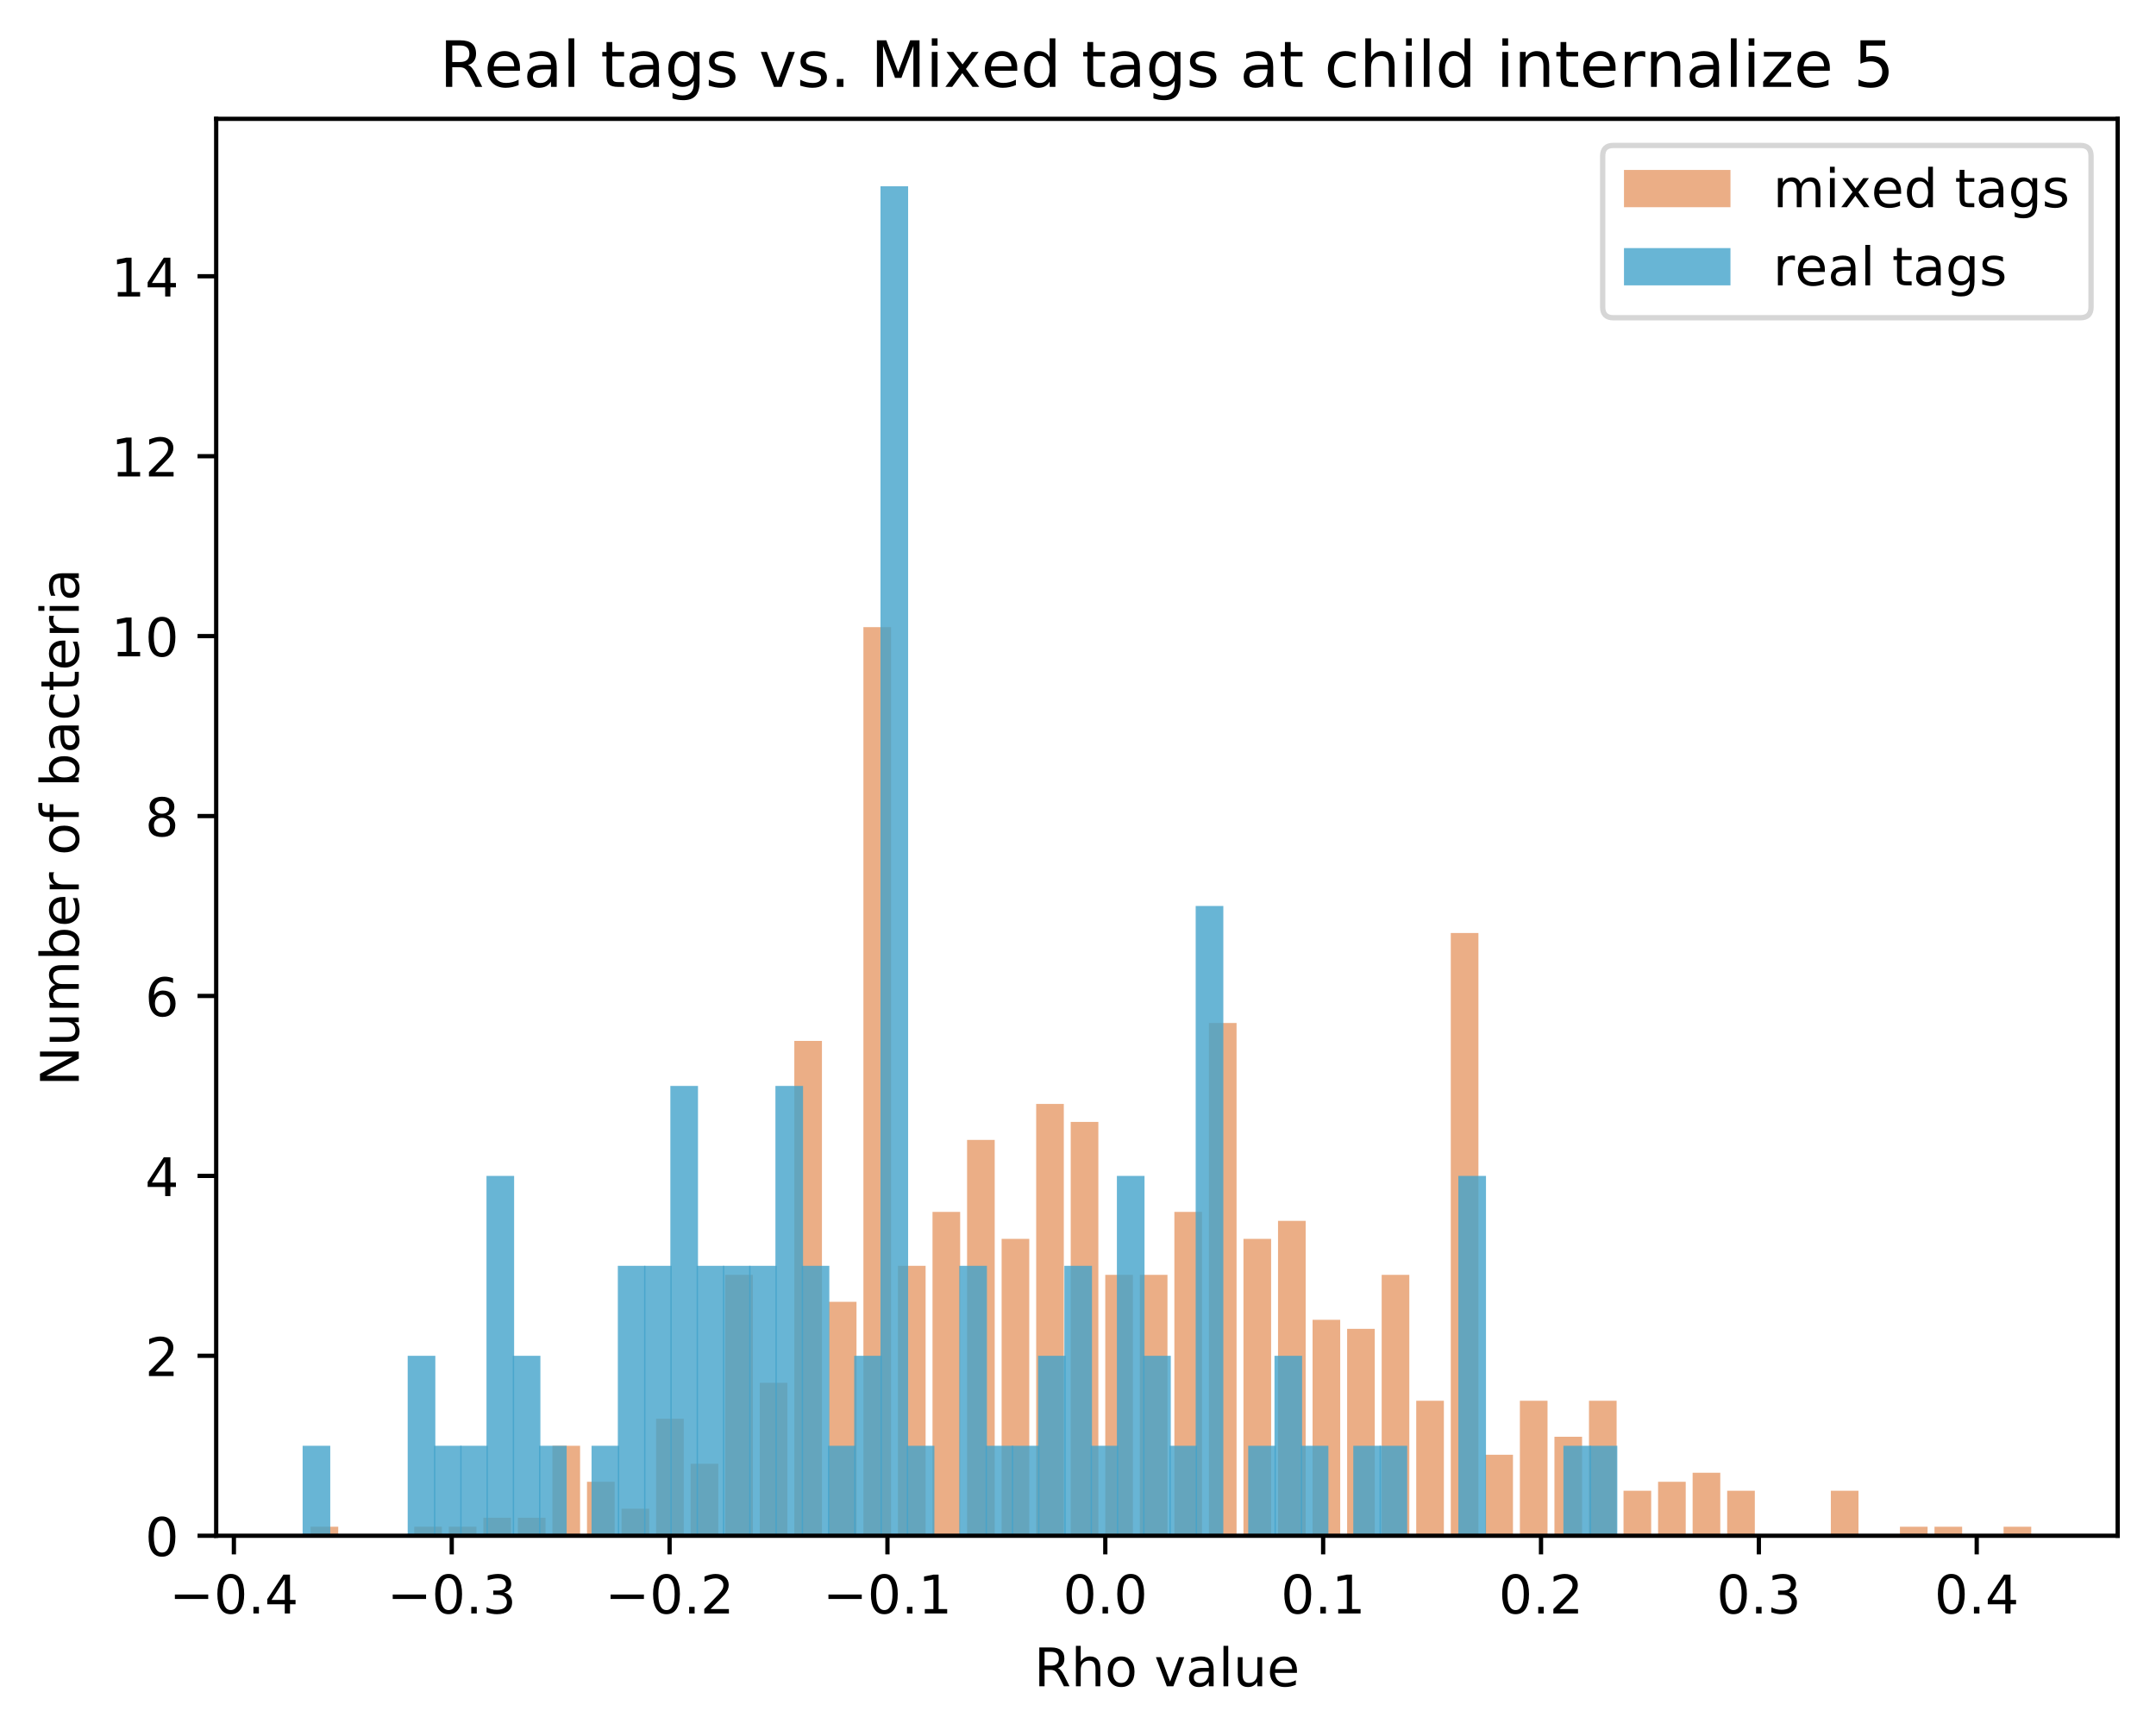 <?xml version="1.0" encoding="utf-8" standalone="no"?>
<!DOCTYPE svg PUBLIC "-//W3C//DTD SVG 1.1//EN"
  "http://www.w3.org/Graphics/SVG/1.1/DTD/svg11.dtd">
<!-- Created with matplotlib (https://matplotlib.org/) -->
<svg height="325.986pt" version="1.1" viewBox="0 0 404.923 325.986" width="404.923pt" xmlns="http://www.w3.org/2000/svg" xmlns:xlink="http://www.w3.org/1999/xlink">
 <defs>
  <style type="text/css">
*{stroke-linecap:butt;stroke-linejoin:round;}
  </style>
 </defs>
 <g id="figure_1">
  <g id="patch_1">
   <path d="M 0 325.986 
L 404.923 325.986 
L 404.923 0 
L 0 0 
z
" style="fill:#ffffff;"/>
  </g>
  <g id="axes_1">
   <g id="patch_2">
    <path d="M 40.603 288.43 
L 397.723 288.43 
L 397.723 22.318 
L 40.603 22.318 
z
" style="fill:#ffffff;"/>
   </g>
   <g id="patch_3">
    <path clip-path="url(#pa849eefb05)" d="M 58.333 288.43 
L 63.525 288.43 
L 63.525 286.741 
L 58.333 286.741 
z
" style="fill:#d95f0e;opacity:0.5;"/>
   </g>
   <g id="patch_4">
    <path clip-path="url(#pa849eefb05)" d="M 64.822 288.43 
L 70.014 288.43 
L 70.014 288.43 
L 64.822 288.43 
z
" style="fill:#d95f0e;opacity:0.5;"/>
   </g>
   <g id="patch_5">
    <path clip-path="url(#pa849eefb05)" d="M 71.312 288.43 
L 76.503 288.43 
L 76.503 288.43 
L 71.312 288.43 
z
" style="fill:#d95f0e;opacity:0.5;"/>
   </g>
   <g id="patch_6">
    <path clip-path="url(#pa849eefb05)" d="M 77.801 288.43 
L 82.992 288.43 
L 82.992 286.741 
L 77.801 286.741 
z
" style="fill:#d95f0e;opacity:0.5;"/>
   </g>
   <g id="patch_7">
    <path clip-path="url(#pa849eefb05)" d="M 84.29 288.43 
L 89.481 288.43 
L 89.481 286.741 
L 84.29 286.741 
z
" style="fill:#d95f0e;opacity:0.5;"/>
   </g>
   <g id="patch_8">
    <path clip-path="url(#pa849eefb05)" d="M 90.779 288.43 
L 95.97 288.43 
L 95.97 285.051 
L 90.779 285.051 
z
" style="fill:#d95f0e;opacity:0.5;"/>
   </g>
   <g id="patch_9">
    <path clip-path="url(#pa849eefb05)" d="M 97.268 288.43 
L 102.459 288.43 
L 102.459 285.051 
L 97.268 285.051 
z
" style="fill:#d95f0e;opacity:0.5;"/>
   </g>
   <g id="patch_10">
    <path clip-path="url(#pa849eefb05)" d="M 103.757 288.43 
L 108.948 288.43 
L 108.948 271.534 
L 103.757 271.534 
z
" style="fill:#d95f0e;opacity:0.5;"/>
   </g>
   <g id="patch_11">
    <path clip-path="url(#pa849eefb05)" d="M 110.246 288.43 
L 115.437 288.43 
L 115.437 278.293 
L 110.246 278.293 
z
" style="fill:#d95f0e;opacity:0.5;"/>
   </g>
   <g id="patch_12">
    <path clip-path="url(#pa849eefb05)" d="M 116.735 288.43 
L 121.926 288.43 
L 121.926 283.361 
L 116.735 283.361 
z
" style="fill:#d95f0e;opacity:0.5;"/>
   </g>
   <g id="patch_13">
    <path clip-path="url(#pa849eefb05)" d="M 123.224 288.43 
L 128.416 288.43 
L 128.416 266.465 
L 123.224 266.465 
z
" style="fill:#d95f0e;opacity:0.5;"/>
   </g>
   <g id="patch_14">
    <path clip-path="url(#pa849eefb05)" d="M 129.713 288.43 
L 134.905 288.43 
L 134.905 274.913 
L 129.713 274.913 
z
" style="fill:#d95f0e;opacity:0.5;"/>
   </g>
   <g id="patch_15">
    <path clip-path="url(#pa849eefb05)" d="M 136.203 288.43 
L 141.394 288.43 
L 141.394 239.432 
L 136.203 239.432 
z
" style="fill:#d95f0e;opacity:0.5;"/>
   </g>
   <g id="patch_16">
    <path clip-path="url(#pa849eefb05)" d="M 142.692 288.43 
L 147.883 288.43 
L 147.883 259.707 
L 142.692 259.707 
z
" style="fill:#d95f0e;opacity:0.5;"/>
   </g>
   <g id="patch_17">
    <path clip-path="url(#pa849eefb05)" d="M 149.181 288.43 
L 154.372 288.43 
L 154.372 195.502 
L 149.181 195.502 
z
" style="fill:#d95f0e;opacity:0.5;"/>
   </g>
   <g id="patch_18">
    <path clip-path="url(#pa849eefb05)" d="M 155.67 288.43 
L 160.861 288.43 
L 160.861 244.501 
L 155.67 244.501 
z
" style="fill:#d95f0e;opacity:0.5;"/>
   </g>
   <g id="patch_19">
    <path clip-path="url(#pa849eefb05)" d="M 162.159 288.43 
L 167.35 288.43 
L 167.35 117.781 
L 162.159 117.781 
z
" style="fill:#d95f0e;opacity:0.5;"/>
   </g>
   <g id="patch_20">
    <path clip-path="url(#pa849eefb05)" d="M 168.648 288.43 
L 173.839 288.43 
L 173.839 237.742 
L 168.648 237.742 
z
" style="fill:#d95f0e;opacity:0.5;"/>
   </g>
   <g id="patch_21">
    <path clip-path="url(#pa849eefb05)" d="M 175.137 288.43 
L 180.328 288.43 
L 180.328 227.605 
L 175.137 227.605 
z
" style="fill:#d95f0e;opacity:0.5;"/>
   </g>
   <g id="patch_22">
    <path clip-path="url(#pa849eefb05)" d="M 181.626 288.43 
L 186.817 288.43 
L 186.817 214.088 
L 181.626 214.088 
z
" style="fill:#d95f0e;opacity:0.5;"/>
   </g>
   <g id="patch_23">
    <path clip-path="url(#pa849eefb05)" d="M 188.115 288.43 
L 193.307 288.43 
L 193.307 232.673 
L 188.115 232.673 
z
" style="fill:#d95f0e;opacity:0.5;"/>
   </g>
   <g id="patch_24">
    <path clip-path="url(#pa849eefb05)" d="M 194.604 288.43 
L 199.796 288.43 
L 199.796 207.329 
L 194.604 207.329 
z
" style="fill:#d95f0e;opacity:0.5;"/>
   </g>
   <g id="patch_25">
    <path clip-path="url(#pa849eefb05)" d="M 201.093 288.43 
L 206.285 288.43 
L 206.285 210.709 
L 201.093 210.709 
z
" style="fill:#d95f0e;opacity:0.5;"/>
   </g>
   <g id="patch_26">
    <path clip-path="url(#pa849eefb05)" d="M 207.583 288.43 
L 212.774 288.43 
L 212.774 239.432 
L 207.583 239.432 
z
" style="fill:#d95f0e;opacity:0.5;"/>
   </g>
   <g id="patch_27">
    <path clip-path="url(#pa849eefb05)" d="M 214.072 288.43 
L 219.263 288.43 
L 219.263 239.432 
L 214.072 239.432 
z
" style="fill:#d95f0e;opacity:0.5;"/>
   </g>
   <g id="patch_28">
    <path clip-path="url(#pa849eefb05)" d="M 220.561 288.43 
L 225.752 288.43 
L 225.752 227.605 
L 220.561 227.605 
z
" style="fill:#d95f0e;opacity:0.5;"/>
   </g>
   <g id="patch_29">
    <path clip-path="url(#pa849eefb05)" d="M 227.05 288.43 
L 232.241 288.43 
L 232.241 192.123 
L 227.05 192.123 
z
" style="fill:#d95f0e;opacity:0.5;"/>
   </g>
   <g id="patch_30">
    <path clip-path="url(#pa849eefb05)" d="M 233.539 288.43 
L 238.73 288.43 
L 238.73 232.673 
L 233.539 232.673 
z
" style="fill:#d95f0e;opacity:0.5;"/>
   </g>
   <g id="patch_31">
    <path clip-path="url(#pa849eefb05)" d="M 240.028 288.43 
L 245.219 288.43 
L 245.219 229.294 
L 240.028 229.294 
z
" style="fill:#d95f0e;opacity:0.5;"/>
   </g>
   <g id="patch_32">
    <path clip-path="url(#pa849eefb05)" d="M 246.517 288.43 
L 251.708 288.43 
L 251.708 247.88 
L 246.517 247.88 
z
" style="fill:#d95f0e;opacity:0.5;"/>
   </g>
   <g id="patch_33">
    <path clip-path="url(#pa849eefb05)" d="M 253.006 288.43 
L 258.198 288.43 
L 258.198 249.569 
L 253.006 249.569 
z
" style="fill:#d95f0e;opacity:0.5;"/>
   </g>
   <g id="patch_34">
    <path clip-path="url(#pa849eefb05)" d="M 259.495 288.43 
L 264.687 288.43 
L 264.687 239.432 
L 259.495 239.432 
z
" style="fill:#d95f0e;opacity:0.5;"/>
   </g>
   <g id="patch_35">
    <path clip-path="url(#pa849eefb05)" d="M 265.984 288.43 
L 271.176 288.43 
L 271.176 263.086 
L 265.984 263.086 
z
" style="fill:#d95f0e;opacity:0.5;"/>
   </g>
   <g id="patch_36">
    <path clip-path="url(#pa849eefb05)" d="M 272.474 288.43 
L 277.665 288.43 
L 277.665 175.227 
L 272.474 175.227 
z
" style="fill:#d95f0e;opacity:0.5;"/>
   </g>
   <g id="patch_37">
    <path clip-path="url(#pa849eefb05)" d="M 278.963 288.43 
L 284.154 288.43 
L 284.154 273.224 
L 278.963 273.224 
z
" style="fill:#d95f0e;opacity:0.5;"/>
   </g>
   <g id="patch_38">
    <path clip-path="url(#pa849eefb05)" d="M 285.452 288.43 
L 290.643 288.43 
L 290.643 263.086 
L 285.452 263.086 
z
" style="fill:#d95f0e;opacity:0.5;"/>
   </g>
   <g id="patch_39">
    <path clip-path="url(#pa849eefb05)" d="M 291.941 288.43 
L 297.132 288.43 
L 297.132 269.845 
L 291.941 269.845 
z
" style="fill:#d95f0e;opacity:0.5;"/>
   </g>
   <g id="patch_40">
    <path clip-path="url(#pa849eefb05)" d="M 298.43 288.43 
L 303.621 288.43 
L 303.621 263.086 
L 298.43 263.086 
z
" style="fill:#d95f0e;opacity:0.5;"/>
   </g>
   <g id="patch_41">
    <path clip-path="url(#pa849eefb05)" d="M 304.919 288.43 
L 310.11 288.43 
L 310.11 279.982 
L 304.919 279.982 
z
" style="fill:#d95f0e;opacity:0.5;"/>
   </g>
   <g id="patch_42">
    <path clip-path="url(#pa849eefb05)" d="M 311.408 288.43 
L 316.599 288.43 
L 316.599 278.293 
L 311.408 278.293 
z
" style="fill:#d95f0e;opacity:0.5;"/>
   </g>
   <g id="patch_43">
    <path clip-path="url(#pa849eefb05)" d="M 317.897 288.43 
L 323.089 288.43 
L 323.089 276.603 
L 317.897 276.603 
z
" style="fill:#d95f0e;opacity:0.5;"/>
   </g>
   <g id="patch_44">
    <path clip-path="url(#pa849eefb05)" d="M 324.386 288.43 
L 329.578 288.43 
L 329.578 279.982 
L 324.386 279.982 
z
" style="fill:#d95f0e;opacity:0.5;"/>
   </g>
   <g id="patch_45">
    <path clip-path="url(#pa849eefb05)" d="M 330.875 288.43 
L 336.067 288.43 
L 336.067 288.43 
L 330.875 288.43 
z
" style="fill:#d95f0e;opacity:0.5;"/>
   </g>
   <g id="patch_46">
    <path clip-path="url(#pa849eefb05)" d="M 337.365 288.43 
L 342.556 288.43 
L 342.556 288.43 
L 337.365 288.43 
z
" style="fill:#d95f0e;opacity:0.5;"/>
   </g>
   <g id="patch_47">
    <path clip-path="url(#pa849eefb05)" d="M 343.854 288.43 
L 349.045 288.43 
L 349.045 279.982 
L 343.854 279.982 
z
" style="fill:#d95f0e;opacity:0.5;"/>
   </g>
   <g id="patch_48">
    <path clip-path="url(#pa849eefb05)" d="M 350.343 288.43 
L 355.534 288.43 
L 355.534 288.43 
L 350.343 288.43 
z
" style="fill:#d95f0e;opacity:0.5;"/>
   </g>
   <g id="patch_49">
    <path clip-path="url(#pa849eefb05)" d="M 356.832 288.43 
L 362.023 288.43 
L 362.023 286.741 
L 356.832 286.741 
z
" style="fill:#d95f0e;opacity:0.5;"/>
   </g>
   <g id="patch_50">
    <path clip-path="url(#pa849eefb05)" d="M 363.321 288.43 
L 368.512 288.43 
L 368.512 286.741 
L 363.321 286.741 
z
" style="fill:#d95f0e;opacity:0.5;"/>
   </g>
   <g id="patch_51">
    <path clip-path="url(#pa849eefb05)" d="M 369.81 288.43 
L 375.001 288.43 
L 375.001 288.43 
L 369.81 288.43 
z
" style="fill:#d95f0e;opacity:0.5;"/>
   </g>
   <g id="patch_52">
    <path clip-path="url(#pa849eefb05)" d="M 376.299 288.43 
L 381.49 288.43 
L 381.49 286.741 
L 376.299 286.741 
z
" style="fill:#d95f0e;opacity:0.5;"/>
   </g>
   <g id="patch_53">
    <path clip-path="url(#pa849eefb05)" d="M 56.836 288.43 
L 62.027 288.43 
L 62.027 271.534 
L 56.836 271.534 
z
" style="fill:#43a2ca;opacity:0.8;"/>
   </g>
   <g id="patch_54">
    <path clip-path="url(#pa849eefb05)" d="M 61.769 288.43 
L 66.96 288.43 
L 66.96 288.43 
L 61.769 288.43 
z
" style="fill:#43a2ca;opacity:0.8;"/>
   </g>
   <g id="patch_55">
    <path clip-path="url(#pa849eefb05)" d="M 66.702 288.43 
L 71.893 288.43 
L 71.893 288.43 
L 66.702 288.43 
z
" style="fill:#43a2ca;opacity:0.8;"/>
   </g>
   <g id="patch_56">
    <path clip-path="url(#pa849eefb05)" d="M 71.635 288.43 
L 76.827 288.43 
L 76.827 288.43 
L 71.635 288.43 
z
" style="fill:#43a2ca;opacity:0.8;"/>
   </g>
   <g id="patch_57">
    <path clip-path="url(#pa849eefb05)" d="M 76.569 288.43 
L 81.76 288.43 
L 81.76 254.638 
L 76.569 254.638 
z
" style="fill:#43a2ca;opacity:0.8;"/>
   </g>
   <g id="patch_58">
    <path clip-path="url(#pa849eefb05)" d="M 81.502 288.43 
L 86.693 288.43 
L 86.693 271.534 
L 81.502 271.534 
z
" style="fill:#43a2ca;opacity:0.8;"/>
   </g>
   <g id="patch_59">
    <path clip-path="url(#pa849eefb05)" d="M 86.435 288.43 
L 91.626 288.43 
L 91.626 271.534 
L 86.435 271.534 
z
" style="fill:#43a2ca;opacity:0.8;"/>
   </g>
   <g id="patch_60">
    <path clip-path="url(#pa849eefb05)" d="M 91.368 288.43 
L 96.559 288.43 
L 96.559 220.846 
L 91.368 220.846 
z
" style="fill:#43a2ca;opacity:0.8;"/>
   </g>
   <g id="patch_61">
    <path clip-path="url(#pa849eefb05)" d="M 96.301 288.43 
L 101.492 288.43 
L 101.492 254.638 
L 96.301 254.638 
z
" style="fill:#43a2ca;opacity:0.8;"/>
   </g>
   <g id="patch_62">
    <path clip-path="url(#pa849eefb05)" d="M 101.234 288.43 
L 106.426 288.43 
L 106.426 271.534 
L 101.234 271.534 
z
" style="fill:#43a2ca;opacity:0.8;"/>
   </g>
   <g id="patch_63">
    <path clip-path="url(#pa849eefb05)" d="M 106.167 288.43 
L 111.359 288.43 
L 111.359 288.43 
L 106.167 288.43 
z
" style="fill:#43a2ca;opacity:0.8;"/>
   </g>
   <g id="patch_64">
    <path clip-path="url(#pa849eefb05)" d="M 111.101 288.43 
L 116.292 288.43 
L 116.292 271.534 
L 111.101 271.534 
z
" style="fill:#43a2ca;opacity:0.8;"/>
   </g>
   <g id="patch_65">
    <path clip-path="url(#pa849eefb05)" d="M 116.034 288.43 
L 121.225 288.43 
L 121.225 237.742 
L 116.034 237.742 
z
" style="fill:#43a2ca;opacity:0.8;"/>
   </g>
   <g id="patch_66">
    <path clip-path="url(#pa849eefb05)" d="M 120.967 288.43 
L 126.158 288.43 
L 126.158 237.742 
L 120.967 237.742 
z
" style="fill:#43a2ca;opacity:0.8;"/>
   </g>
   <g id="patch_67">
    <path clip-path="url(#pa849eefb05)" d="M 125.9 288.43 
L 131.091 288.43 
L 131.091 203.95 
L 125.9 203.95 
z
" style="fill:#43a2ca;opacity:0.8;"/>
   </g>
   <g id="patch_68">
    <path clip-path="url(#pa849eefb05)" d="M 130.833 288.43 
L 136.025 288.43 
L 136.025 237.742 
L 130.833 237.742 
z
" style="fill:#43a2ca;opacity:0.8;"/>
   </g>
   <g id="patch_69">
    <path clip-path="url(#pa849eefb05)" d="M 135.766 288.43 
L 140.958 288.43 
L 140.958 237.742 
L 135.766 237.742 
z
" style="fill:#43a2ca;opacity:0.8;"/>
   </g>
   <g id="patch_70">
    <path clip-path="url(#pa849eefb05)" d="M 140.7 288.43 
L 145.891 288.43 
L 145.891 237.742 
L 140.7 237.742 
z
" style="fill:#43a2ca;opacity:0.8;"/>
   </g>
   <g id="patch_71">
    <path clip-path="url(#pa849eefb05)" d="M 145.633 288.43 
L 150.824 288.43 
L 150.824 203.95 
L 145.633 203.95 
z
" style="fill:#43a2ca;opacity:0.8;"/>
   </g>
   <g id="patch_72">
    <path clip-path="url(#pa849eefb05)" d="M 150.566 288.43 
L 155.757 288.43 
L 155.757 237.742 
L 150.566 237.742 
z
" style="fill:#43a2ca;opacity:0.8;"/>
   </g>
   <g id="patch_73">
    <path clip-path="url(#pa849eefb05)" d="M 155.499 288.43 
L 160.69 288.43 
L 160.69 271.534 
L 155.499 271.534 
z
" style="fill:#43a2ca;opacity:0.8;"/>
   </g>
   <g id="patch_74">
    <path clip-path="url(#pa849eefb05)" d="M 160.432 288.43 
L 165.624 288.43 
L 165.624 254.638 
L 160.432 254.638 
z
" style="fill:#43a2ca;opacity:0.8;"/>
   </g>
   <g id="patch_75">
    <path clip-path="url(#pa849eefb05)" d="M 165.365 288.43 
L 170.557 288.43 
L 170.557 34.99 
L 165.365 34.99 
z
" style="fill:#43a2ca;opacity:0.8;"/>
   </g>
   <g id="patch_76">
    <path clip-path="url(#pa849eefb05)" d="M 170.299 288.43 
L 175.49 288.43 
L 175.49 271.534 
L 170.299 271.534 
z
" style="fill:#43a2ca;opacity:0.8;"/>
   </g>
   <g id="patch_77">
    <path clip-path="url(#pa849eefb05)" d="M 175.232 288.43 
L 180.423 288.43 
L 180.423 288.43 
L 175.232 288.43 
z
" style="fill:#43a2ca;opacity:0.8;"/>
   </g>
   <g id="patch_78">
    <path clip-path="url(#pa849eefb05)" d="M 180.165 288.43 
L 185.356 288.43 
L 185.356 237.742 
L 180.165 237.742 
z
" style="fill:#43a2ca;opacity:0.8;"/>
   </g>
   <g id="patch_79">
    <path clip-path="url(#pa849eefb05)" d="M 185.098 288.43 
L 190.289 288.43 
L 190.289 271.534 
L 185.098 271.534 
z
" style="fill:#43a2ca;opacity:0.8;"/>
   </g>
   <g id="patch_80">
    <path clip-path="url(#pa849eefb05)" d="M 190.031 288.43 
L 195.223 288.43 
L 195.223 271.534 
L 190.031 271.534 
z
" style="fill:#43a2ca;opacity:0.8;"/>
   </g>
   <g id="patch_81">
    <path clip-path="url(#pa849eefb05)" d="M 194.964 288.43 
L 200.156 288.43 
L 200.156 254.638 
L 194.964 254.638 
z
" style="fill:#43a2ca;opacity:0.8;"/>
   </g>
   <g id="patch_82">
    <path clip-path="url(#pa849eefb05)" d="M 199.898 288.43 
L 205.089 288.43 
L 205.089 237.742 
L 199.898 237.742 
z
" style="fill:#43a2ca;opacity:0.8;"/>
   </g>
   <g id="patch_83">
    <path clip-path="url(#pa849eefb05)" d="M 204.831 288.43 
L 210.022 288.43 
L 210.022 271.534 
L 204.831 271.534 
z
" style="fill:#43a2ca;opacity:0.8;"/>
   </g>
   <g id="patch_84">
    <path clip-path="url(#pa849eefb05)" d="M 209.764 288.43 
L 214.955 288.43 
L 214.955 220.846 
L 209.764 220.846 
z
" style="fill:#43a2ca;opacity:0.8;"/>
   </g>
   <g id="patch_85">
    <path clip-path="url(#pa849eefb05)" d="M 214.697 288.43 
L 219.888 288.43 
L 219.888 254.638 
L 214.697 254.638 
z
" style="fill:#43a2ca;opacity:0.8;"/>
   </g>
   <g id="patch_86">
    <path clip-path="url(#pa849eefb05)" d="M 219.63 288.43 
L 224.822 288.43 
L 224.822 271.534 
L 219.63 271.534 
z
" style="fill:#43a2ca;opacity:0.8;"/>
   </g>
   <g id="patch_87">
    <path clip-path="url(#pa849eefb05)" d="M 224.563 288.43 
L 229.755 288.43 
L 229.755 170.158 
L 224.563 170.158 
z
" style="fill:#43a2ca;opacity:0.8;"/>
   </g>
   <g id="patch_88">
    <path clip-path="url(#pa849eefb05)" d="M 229.497 288.43 
L 234.688 288.43 
L 234.688 288.43 
L 229.497 288.43 
z
" style="fill:#43a2ca;opacity:0.8;"/>
   </g>
   <g id="patch_89">
    <path clip-path="url(#pa849eefb05)" d="M 234.43 288.43 
L 239.621 288.43 
L 239.621 271.534 
L 234.43 271.534 
z
" style="fill:#43a2ca;opacity:0.8;"/>
   </g>
   <g id="patch_90">
    <path clip-path="url(#pa849eefb05)" d="M 239.363 288.43 
L 244.554 288.43 
L 244.554 254.638 
L 239.363 254.638 
z
" style="fill:#43a2ca;opacity:0.8;"/>
   </g>
   <g id="patch_91">
    <path clip-path="url(#pa849eefb05)" d="M 244.296 288.43 
L 249.487 288.43 
L 249.487 271.534 
L 244.296 271.534 
z
" style="fill:#43a2ca;opacity:0.8;"/>
   </g>
   <g id="patch_92">
    <path clip-path="url(#pa849eefb05)" d="M 249.229 288.43 
L 254.42 288.43 
L 254.42 288.43 
L 249.229 288.43 
z
" style="fill:#43a2ca;opacity:0.8;"/>
   </g>
   <g id="patch_93">
    <path clip-path="url(#pa849eefb05)" d="M 254.162 288.43 
L 259.354 288.43 
L 259.354 271.534 
L 254.162 271.534 
z
" style="fill:#43a2ca;opacity:0.8;"/>
   </g>
   <g id="patch_94">
    <path clip-path="url(#pa849eefb05)" d="M 259.096 288.43 
L 264.287 288.43 
L 264.287 271.534 
L 259.096 271.534 
z
" style="fill:#43a2ca;opacity:0.8;"/>
   </g>
   <g id="patch_95">
    <path clip-path="url(#pa849eefb05)" d="M 264.029 288.43 
L 269.22 288.43 
L 269.22 288.43 
L 264.029 288.43 
z
" style="fill:#43a2ca;opacity:0.8;"/>
   </g>
   <g id="patch_96">
    <path clip-path="url(#pa849eefb05)" d="M 268.962 288.43 
L 274.153 288.43 
L 274.153 288.43 
L 268.962 288.43 
z
" style="fill:#43a2ca;opacity:0.8;"/>
   </g>
   <g id="patch_97">
    <path clip-path="url(#pa849eefb05)" d="M 273.895 288.43 
L 279.086 288.43 
L 279.086 220.846 
L 273.895 220.846 
z
" style="fill:#43a2ca;opacity:0.8;"/>
   </g>
   <g id="patch_98">
    <path clip-path="url(#pa849eefb05)" d="M 278.828 288.43 
L 284.019 288.43 
L 284.019 288.43 
L 278.828 288.43 
z
" style="fill:#43a2ca;opacity:0.8;"/>
   </g>
   <g id="patch_99">
    <path clip-path="url(#pa849eefb05)" d="M 283.761 288.43 
L 288.953 288.43 
L 288.953 288.43 
L 283.761 288.43 
z
" style="fill:#43a2ca;opacity:0.8;"/>
   </g>
   <g id="patch_100">
    <path clip-path="url(#pa849eefb05)" d="M 288.695 288.43 
L 293.886 288.43 
L 293.886 288.43 
L 288.695 288.43 
z
" style="fill:#43a2ca;opacity:0.8;"/>
   </g>
   <g id="patch_101">
    <path clip-path="url(#pa849eefb05)" d="M 293.628 288.43 
L 298.819 288.43 
L 298.819 271.534 
L 293.628 271.534 
z
" style="fill:#43a2ca;opacity:0.8;"/>
   </g>
   <g id="patch_102">
    <path clip-path="url(#pa849eefb05)" d="M 298.561 288.43 
L 303.752 288.43 
L 303.752 271.534 
L 298.561 271.534 
z
" style="fill:#43a2ca;opacity:0.8;"/>
   </g>
   <g id="matplotlib.axis_1">
    <g id="xtick_1">
     <g id="line2d_1">
      <defs>
       <path d="M 0 0 
L 0 3.5 
" id="m5a7bf1c8df" style="stroke:#000000;stroke-width:0.8;"/>
      </defs>
      <g>
       <use style="stroke:#000000;stroke-width:0.8;" x="43.926" xlink:href="#m5a7bf1c8df" y="288.43"/>
      </g>
     </g>
     <g id="text_1">
      <!-- −0.4 -->
      <defs>
       <path d="M 10.594 35.5 
L 73.188 35.5 
L 73.188 27.203 
L 10.594 27.203 
z
" id="DejaVuSans-8722"/>
       <path d="M 31.781 66.406 
Q 24.172 66.406 20.328 58.906 
Q 16.5 51.422 16.5 36.375 
Q 16.5 21.391 20.328 13.891 
Q 24.172 6.391 31.781 6.391 
Q 39.453 6.391 43.281 13.891 
Q 47.125 21.391 47.125 36.375 
Q 47.125 51.422 43.281 58.906 
Q 39.453 66.406 31.781 66.406 
z
M 31.781 74.219 
Q 44.047 74.219 50.516 64.516 
Q 56.984 54.828 56.984 36.375 
Q 56.984 17.969 50.516 8.266 
Q 44.047 -1.422 31.781 -1.422 
Q 19.531 -1.422 13.062 8.266 
Q 6.594 17.969 6.594 36.375 
Q 6.594 54.828 13.062 64.516 
Q 19.531 74.219 31.781 74.219 
z
" id="DejaVuSans-48"/>
       <path d="M 10.688 12.406 
L 21 12.406 
L 21 0 
L 10.688 0 
z
" id="DejaVuSans-46"/>
       <path d="M 37.797 64.312 
L 12.891 25.391 
L 37.797 25.391 
z
M 35.203 72.906 
L 47.609 72.906 
L 47.609 25.391 
L 58.016 25.391 
L 58.016 17.188 
L 47.609 17.188 
L 47.609 0 
L 37.797 0 
L 37.797 17.188 
L 4.891 17.188 
L 4.891 26.703 
z
" id="DejaVuSans-52"/>
      </defs>
      <g transform="translate(31.785 303.029)scale(0.1 -0.1)">
       <use xlink:href="#DejaVuSans-8722"/>
       <use x="83.789" xlink:href="#DejaVuSans-48"/>
       <use x="147.412" xlink:href="#DejaVuSans-46"/>
       <use x="179.199" xlink:href="#DejaVuSans-52"/>
      </g>
     </g>
    </g>
    <g id="xtick_2">
     <g id="line2d_2">
      <g>
       <use style="stroke:#000000;stroke-width:0.8;" x="84.842" xlink:href="#m5a7bf1c8df" y="288.43"/>
      </g>
     </g>
     <g id="text_2">
      <!-- −0.3 -->
      <defs>
       <path d="M 40.578 39.312 
Q 47.656 37.797 51.625 33 
Q 55.609 28.219 55.609 21.188 
Q 55.609 10.406 48.188 4.484 
Q 40.766 -1.422 27.094 -1.422 
Q 22.516 -1.422 17.656 -0.516 
Q 12.797 0.391 7.625 2.203 
L 7.625 11.719 
Q 11.719 9.328 16.594 8.109 
Q 21.484 6.891 26.812 6.891 
Q 36.078 6.891 40.938 10.547 
Q 45.797 14.203 45.797 21.188 
Q 45.797 27.641 41.281 31.266 
Q 36.766 34.906 28.719 34.906 
L 20.219 34.906 
L 20.219 43.016 
L 29.109 43.016 
Q 36.375 43.016 40.234 45.922 
Q 44.094 48.828 44.094 54.297 
Q 44.094 59.906 40.109 62.906 
Q 36.141 65.922 28.719 65.922 
Q 24.656 65.922 20.016 65.031 
Q 15.375 64.156 9.812 62.312 
L 9.812 71.094 
Q 15.438 72.656 20.344 73.438 
Q 25.25 74.219 29.594 74.219 
Q 40.828 74.219 47.359 69.109 
Q 53.906 64.016 53.906 55.328 
Q 53.906 49.266 50.438 45.094 
Q 46.969 40.922 40.578 39.312 
z
" id="DejaVuSans-51"/>
      </defs>
      <g transform="translate(72.7 303.029)scale(0.1 -0.1)">
       <use xlink:href="#DejaVuSans-8722"/>
       <use x="83.789" xlink:href="#DejaVuSans-48"/>
       <use x="147.412" xlink:href="#DejaVuSans-46"/>
       <use x="179.199" xlink:href="#DejaVuSans-51"/>
      </g>
     </g>
    </g>
    <g id="xtick_3">
     <g id="line2d_3">
      <g>
       <use style="stroke:#000000;stroke-width:0.8;" x="125.757" xlink:href="#m5a7bf1c8df" y="288.43"/>
      </g>
     </g>
     <g id="text_3">
      <!-- −0.2 -->
      <defs>
       <path d="M 19.188 8.297 
L 53.609 8.297 
L 53.609 0 
L 7.328 0 
L 7.328 8.297 
Q 12.938 14.109 22.625 23.891 
Q 32.328 33.688 34.812 36.531 
Q 39.547 41.844 41.422 45.531 
Q 43.312 49.219 43.312 52.781 
Q 43.312 58.594 39.234 62.25 
Q 35.156 65.922 28.609 65.922 
Q 23.969 65.922 18.812 64.312 
Q 13.672 62.703 7.812 59.422 
L 7.812 69.391 
Q 13.766 71.781 18.938 73 
Q 24.125 74.219 28.422 74.219 
Q 39.75 74.219 46.484 68.547 
Q 53.219 62.891 53.219 53.422 
Q 53.219 48.922 51.531 44.891 
Q 49.859 40.875 45.406 35.406 
Q 44.188 33.984 37.641 27.219 
Q 31.109 20.453 19.188 8.297 
z
" id="DejaVuSans-50"/>
      </defs>
      <g transform="translate(113.616 303.029)scale(0.1 -0.1)">
       <use xlink:href="#DejaVuSans-8722"/>
       <use x="83.789" xlink:href="#DejaVuSans-48"/>
       <use x="147.412" xlink:href="#DejaVuSans-46"/>
       <use x="179.199" xlink:href="#DejaVuSans-50"/>
      </g>
     </g>
    </g>
    <g id="xtick_4">
     <g id="line2d_4">
      <g>
       <use style="stroke:#000000;stroke-width:0.8;" x="166.673" xlink:href="#m5a7bf1c8df" y="288.43"/>
      </g>
     </g>
     <g id="text_4">
      <!-- −0.1 -->
      <defs>
       <path d="M 12.406 8.297 
L 28.516 8.297 
L 28.516 63.922 
L 10.984 60.406 
L 10.984 69.391 
L 28.422 72.906 
L 38.281 72.906 
L 38.281 8.297 
L 54.391 8.297 
L 54.391 0 
L 12.406 0 
z
" id="DejaVuSans-49"/>
      </defs>
      <g transform="translate(154.531 303.029)scale(0.1 -0.1)">
       <use xlink:href="#DejaVuSans-8722"/>
       <use x="83.789" xlink:href="#DejaVuSans-48"/>
       <use x="147.412" xlink:href="#DejaVuSans-46"/>
       <use x="179.199" xlink:href="#DejaVuSans-49"/>
      </g>
     </g>
    </g>
    <g id="xtick_5">
     <g id="line2d_5">
      <g>
       <use style="stroke:#000000;stroke-width:0.8;" x="207.588" xlink:href="#m5a7bf1c8df" y="288.43"/>
      </g>
     </g>
     <g id="text_5">
      <!-- 0.0 -->
      <g transform="translate(199.637 303.029)scale(0.1 -0.1)">
       <use xlink:href="#DejaVuSans-48"/>
       <use x="63.623" xlink:href="#DejaVuSans-46"/>
       <use x="95.41" xlink:href="#DejaVuSans-48"/>
      </g>
     </g>
    </g>
    <g id="xtick_6">
     <g id="line2d_6">
      <g>
       <use style="stroke:#000000;stroke-width:0.8;" x="248.504" xlink:href="#m5a7bf1c8df" y="288.43"/>
      </g>
     </g>
     <g id="text_6">
      <!-- 0.1 -->
      <g transform="translate(240.552 303.029)scale(0.1 -0.1)">
       <use xlink:href="#DejaVuSans-48"/>
       <use x="63.623" xlink:href="#DejaVuSans-46"/>
       <use x="95.41" xlink:href="#DejaVuSans-49"/>
      </g>
     </g>
    </g>
    <g id="xtick_7">
     <g id="line2d_7">
      <g>
       <use style="stroke:#000000;stroke-width:0.8;" x="289.42" xlink:href="#m5a7bf1c8df" y="288.43"/>
      </g>
     </g>
     <g id="text_7">
      <!-- 0.2 -->
      <g transform="translate(281.468 303.029)scale(0.1 -0.1)">
       <use xlink:href="#DejaVuSans-48"/>
       <use x="63.623" xlink:href="#DejaVuSans-46"/>
       <use x="95.41" xlink:href="#DejaVuSans-50"/>
      </g>
     </g>
    </g>
    <g id="xtick_8">
     <g id="line2d_8">
      <g>
       <use style="stroke:#000000;stroke-width:0.8;" x="330.335" xlink:href="#m5a7bf1c8df" y="288.43"/>
      </g>
     </g>
     <g id="text_8">
      <!-- 0.3 -->
      <g transform="translate(322.384 303.029)scale(0.1 -0.1)">
       <use xlink:href="#DejaVuSans-48"/>
       <use x="63.623" xlink:href="#DejaVuSans-46"/>
       <use x="95.41" xlink:href="#DejaVuSans-51"/>
      </g>
     </g>
    </g>
    <g id="xtick_9">
     <g id="line2d_9">
      <g>
       <use style="stroke:#000000;stroke-width:0.8;" x="371.251" xlink:href="#m5a7bf1c8df" y="288.43"/>
      </g>
     </g>
     <g id="text_9">
      <!-- 0.4 -->
      <g transform="translate(363.299 303.029)scale(0.1 -0.1)">
       <use xlink:href="#DejaVuSans-48"/>
       <use x="63.623" xlink:href="#DejaVuSans-46"/>
       <use x="95.41" xlink:href="#DejaVuSans-52"/>
      </g>
     </g>
    </g>
    <g id="text_10">
     <!-- Rho value -->
     <defs>
      <path d="M 44.391 34.188 
Q 47.562 33.109 50.562 29.594 
Q 53.562 26.078 56.594 19.922 
L 66.609 0 
L 56 0 
L 46.688 18.703 
Q 43.062 26.031 39.672 28.422 
Q 36.281 30.812 30.422 30.812 
L 19.672 30.812 
L 19.672 0 
L 9.812 0 
L 9.812 72.906 
L 32.078 72.906 
Q 44.578 72.906 50.734 67.672 
Q 56.891 62.453 56.891 51.906 
Q 56.891 45.016 53.688 40.469 
Q 50.484 35.938 44.391 34.188 
z
M 19.672 64.797 
L 19.672 38.922 
L 32.078 38.922 
Q 39.203 38.922 42.844 42.219 
Q 46.484 45.516 46.484 51.906 
Q 46.484 58.297 42.844 61.547 
Q 39.203 64.797 32.078 64.797 
z
" id="DejaVuSans-82"/>
      <path d="M 54.891 33.016 
L 54.891 0 
L 45.906 0 
L 45.906 32.719 
Q 45.906 40.484 42.875 44.328 
Q 39.844 48.188 33.797 48.188 
Q 26.516 48.188 22.312 43.547 
Q 18.109 38.922 18.109 30.906 
L 18.109 0 
L 9.078 0 
L 9.078 75.984 
L 18.109 75.984 
L 18.109 46.188 
Q 21.344 51.125 25.703 53.562 
Q 30.078 56 35.797 56 
Q 45.219 56 50.047 50.172 
Q 54.891 44.344 54.891 33.016 
z
" id="DejaVuSans-104"/>
      <path d="M 30.609 48.391 
Q 23.391 48.391 19.188 42.75 
Q 14.984 37.109 14.984 27.297 
Q 14.984 17.484 19.156 11.844 
Q 23.344 6.203 30.609 6.203 
Q 37.797 6.203 41.984 11.859 
Q 46.188 17.531 46.188 27.297 
Q 46.188 37.016 41.984 42.703 
Q 37.797 48.391 30.609 48.391 
z
M 30.609 56 
Q 42.328 56 49.016 48.375 
Q 55.719 40.766 55.719 27.297 
Q 55.719 13.875 49.016 6.219 
Q 42.328 -1.422 30.609 -1.422 
Q 18.844 -1.422 12.172 6.219 
Q 5.516 13.875 5.516 27.297 
Q 5.516 40.766 12.172 48.375 
Q 18.844 56 30.609 56 
z
" id="DejaVuSans-111"/>
      <path id="DejaVuSans-32"/>
      <path d="M 2.984 54.688 
L 12.5 54.688 
L 29.594 8.797 
L 46.688 54.688 
L 56.203 54.688 
L 35.688 0 
L 23.484 0 
z
" id="DejaVuSans-118"/>
      <path d="M 34.281 27.484 
Q 23.391 27.484 19.188 25 
Q 14.984 22.516 14.984 16.5 
Q 14.984 11.719 18.141 8.906 
Q 21.297 6.109 26.703 6.109 
Q 34.188 6.109 38.703 11.406 
Q 43.219 16.703 43.219 25.484 
L 43.219 27.484 
z
M 52.203 31.203 
L 52.203 0 
L 43.219 0 
L 43.219 8.297 
Q 40.141 3.328 35.547 0.953 
Q 30.953 -1.422 24.312 -1.422 
Q 15.922 -1.422 10.953 3.297 
Q 6 8.016 6 15.922 
Q 6 25.141 12.172 29.828 
Q 18.359 34.516 30.609 34.516 
L 43.219 34.516 
L 43.219 35.406 
Q 43.219 41.609 39.141 45 
Q 35.062 48.391 27.688 48.391 
Q 23 48.391 18.547 47.266 
Q 14.109 46.141 10.016 43.891 
L 10.016 52.203 
Q 14.938 54.109 19.578 55.047 
Q 24.219 56 28.609 56 
Q 40.484 56 46.344 49.844 
Q 52.203 43.703 52.203 31.203 
z
" id="DejaVuSans-97"/>
      <path d="M 9.422 75.984 
L 18.406 75.984 
L 18.406 0 
L 9.422 0 
z
" id="DejaVuSans-108"/>
      <path d="M 8.5 21.578 
L 8.5 54.688 
L 17.484 54.688 
L 17.484 21.922 
Q 17.484 14.156 20.5 10.266 
Q 23.531 6.391 29.594 6.391 
Q 36.859 6.391 41.078 11.031 
Q 45.312 15.672 45.312 23.688 
L 45.312 54.688 
L 54.297 54.688 
L 54.297 0 
L 45.312 0 
L 45.312 8.406 
Q 42.047 3.422 37.719 1 
Q 33.406 -1.422 27.688 -1.422 
Q 18.266 -1.422 13.375 4.438 
Q 8.5 10.297 8.5 21.578 
z
M 31.109 56 
z
" id="DejaVuSans-117"/>
      <path d="M 56.203 29.594 
L 56.203 25.203 
L 14.891 25.203 
Q 15.484 15.922 20.484 11.062 
Q 25.484 6.203 34.422 6.203 
Q 39.594 6.203 44.453 7.469 
Q 49.312 8.734 54.109 11.281 
L 54.109 2.781 
Q 49.266 0.734 44.188 -0.344 
Q 39.109 -1.422 33.891 -1.422 
Q 20.797 -1.422 13.156 6.188 
Q 5.516 13.812 5.516 26.812 
Q 5.516 40.234 12.766 48.109 
Q 20.016 56 32.328 56 
Q 43.359 56 49.781 48.891 
Q 56.203 41.797 56.203 29.594 
z
M 47.219 32.234 
Q 47.125 39.594 43.094 43.984 
Q 39.062 48.391 32.422 48.391 
Q 24.906 48.391 20.391 44.141 
Q 15.875 39.891 15.188 32.172 
z
" id="DejaVuSans-101"/>
     </defs>
     <g transform="translate(194.214 316.707)scale(0.1 -0.1)">
      <use xlink:href="#DejaVuSans-82"/>
      <use x="69.482" xlink:href="#DejaVuSans-104"/>
      <use x="132.861" xlink:href="#DejaVuSans-111"/>
      <use x="194.043" xlink:href="#DejaVuSans-32"/>
      <use x="225.83" xlink:href="#DejaVuSans-118"/>
      <use x="285.01" xlink:href="#DejaVuSans-97"/>
      <use x="346.289" xlink:href="#DejaVuSans-108"/>
      <use x="374.072" xlink:href="#DejaVuSans-117"/>
      <use x="437.451" xlink:href="#DejaVuSans-101"/>
     </g>
    </g>
   </g>
   <g id="matplotlib.axis_2">
    <g id="ytick_1">
     <g id="line2d_10">
      <defs>
       <path d="M 0 0 
L -3.5 0 
" id="m5015b6523a" style="stroke:#000000;stroke-width:0.8;"/>
      </defs>
      <g>
       <use style="stroke:#000000;stroke-width:0.8;" x="40.603" xlink:href="#m5015b6523a" y="288.43"/>
      </g>
     </g>
     <g id="text_11">
      <!-- 0 -->
      <g transform="translate(27.241 292.229)scale(0.1 -0.1)">
       <use xlink:href="#DejaVuSans-48"/>
      </g>
     </g>
    </g>
    <g id="ytick_2">
     <g id="line2d_11">
      <g>
       <use style="stroke:#000000;stroke-width:0.8;" x="40.603" xlink:href="#m5015b6523a" y="254.638"/>
      </g>
     </g>
     <g id="text_12">
      <!-- 2 -->
      <g transform="translate(27.241 258.437)scale(0.1 -0.1)">
       <use xlink:href="#DejaVuSans-50"/>
      </g>
     </g>
    </g>
    <g id="ytick_3">
     <g id="line2d_12">
      <g>
       <use style="stroke:#000000;stroke-width:0.8;" x="40.603" xlink:href="#m5015b6523a" y="220.846"/>
      </g>
     </g>
     <g id="text_13">
      <!-- 4 -->
      <g transform="translate(27.241 224.645)scale(0.1 -0.1)">
       <use xlink:href="#DejaVuSans-52"/>
      </g>
     </g>
    </g>
    <g id="ytick_4">
     <g id="line2d_13">
      <g>
       <use style="stroke:#000000;stroke-width:0.8;" x="40.603" xlink:href="#m5015b6523a" y="187.054"/>
      </g>
     </g>
     <g id="text_14">
      <!-- 6 -->
      <defs>
       <path d="M 33.016 40.375 
Q 26.375 40.375 22.484 35.828 
Q 18.609 31.297 18.609 23.391 
Q 18.609 15.531 22.484 10.953 
Q 26.375 6.391 33.016 6.391 
Q 39.656 6.391 43.531 10.953 
Q 47.406 15.531 47.406 23.391 
Q 47.406 31.297 43.531 35.828 
Q 39.656 40.375 33.016 40.375 
z
M 52.594 71.297 
L 52.594 62.312 
Q 48.875 64.062 45.094 64.984 
Q 41.312 65.922 37.594 65.922 
Q 27.828 65.922 22.672 59.328 
Q 17.531 52.734 16.797 39.406 
Q 19.672 43.656 24.016 45.922 
Q 28.375 48.188 33.594 48.188 
Q 44.578 48.188 50.953 41.516 
Q 57.328 34.859 57.328 23.391 
Q 57.328 12.156 50.688 5.359 
Q 44.047 -1.422 33.016 -1.422 
Q 20.359 -1.422 13.672 8.266 
Q 6.984 17.969 6.984 36.375 
Q 6.984 53.656 15.188 63.938 
Q 23.391 74.219 37.203 74.219 
Q 40.922 74.219 44.703 73.484 
Q 48.484 72.75 52.594 71.297 
z
" id="DejaVuSans-54"/>
      </defs>
      <g transform="translate(27.241 190.853)scale(0.1 -0.1)">
       <use xlink:href="#DejaVuSans-54"/>
      </g>
     </g>
    </g>
    <g id="ytick_5">
     <g id="line2d_14">
      <g>
       <use style="stroke:#000000;stroke-width:0.8;" x="40.603" xlink:href="#m5015b6523a" y="153.262"/>
      </g>
     </g>
     <g id="text_15">
      <!-- 8 -->
      <defs>
       <path d="M 31.781 34.625 
Q 24.75 34.625 20.719 30.859 
Q 16.703 27.094 16.703 20.516 
Q 16.703 13.922 20.719 10.156 
Q 24.75 6.391 31.781 6.391 
Q 38.812 6.391 42.859 10.172 
Q 46.922 13.969 46.922 20.516 
Q 46.922 27.094 42.891 30.859 
Q 38.875 34.625 31.781 34.625 
z
M 21.922 38.812 
Q 15.578 40.375 12.031 44.719 
Q 8.5 49.078 8.5 55.328 
Q 8.5 64.062 14.719 69.141 
Q 20.953 74.219 31.781 74.219 
Q 42.672 74.219 48.875 69.141 
Q 55.078 64.062 55.078 55.328 
Q 55.078 49.078 51.531 44.719 
Q 48 40.375 41.703 38.812 
Q 48.828 37.156 52.797 32.312 
Q 56.781 27.484 56.781 20.516 
Q 56.781 9.906 50.312 4.234 
Q 43.844 -1.422 31.781 -1.422 
Q 19.734 -1.422 13.25 4.234 
Q 6.781 9.906 6.781 20.516 
Q 6.781 27.484 10.781 32.312 
Q 14.797 37.156 21.922 38.812 
z
M 18.312 54.391 
Q 18.312 48.734 21.844 45.562 
Q 25.391 42.391 31.781 42.391 
Q 38.141 42.391 41.719 45.562 
Q 45.312 48.734 45.312 54.391 
Q 45.312 60.062 41.719 63.234 
Q 38.141 66.406 31.781 66.406 
Q 25.391 66.406 21.844 63.234 
Q 18.312 60.062 18.312 54.391 
z
" id="DejaVuSans-56"/>
      </defs>
      <g transform="translate(27.241 157.061)scale(0.1 -0.1)">
       <use xlink:href="#DejaVuSans-56"/>
      </g>
     </g>
    </g>
    <g id="ytick_6">
     <g id="line2d_15">
      <g>
       <use style="stroke:#000000;stroke-width:0.8;" x="40.603" xlink:href="#m5015b6523a" y="119.47"/>
      </g>
     </g>
     <g id="text_16">
      <!-- 10 -->
      <g transform="translate(20.878 123.269)scale(0.1 -0.1)">
       <use xlink:href="#DejaVuSans-49"/>
       <use x="63.623" xlink:href="#DejaVuSans-48"/>
      </g>
     </g>
    </g>
    <g id="ytick_7">
     <g id="line2d_16">
      <g>
       <use style="stroke:#000000;stroke-width:0.8;" x="40.603" xlink:href="#m5015b6523a" y="85.678"/>
      </g>
     </g>
     <g id="text_17">
      <!-- 12 -->
      <g transform="translate(20.878 89.477)scale(0.1 -0.1)">
       <use xlink:href="#DejaVuSans-49"/>
       <use x="63.623" xlink:href="#DejaVuSans-50"/>
      </g>
     </g>
    </g>
    <g id="ytick_8">
     <g id="line2d_17">
      <g>
       <use style="stroke:#000000;stroke-width:0.8;" x="40.603" xlink:href="#m5015b6523a" y="51.886"/>
      </g>
     </g>
     <g id="text_18">
      <!-- 14 -->
      <g transform="translate(20.878 55.685)scale(0.1 -0.1)">
       <use xlink:href="#DejaVuSans-49"/>
       <use x="63.623" xlink:href="#DejaVuSans-52"/>
      </g>
     </g>
    </g>
    <g id="text_19">
     <!-- Number of bacteria -->
     <defs>
      <path d="M 9.812 72.906 
L 23.094 72.906 
L 55.422 11.922 
L 55.422 72.906 
L 64.984 72.906 
L 64.984 0 
L 51.703 0 
L 19.391 60.984 
L 19.391 0 
L 9.812 0 
z
" id="DejaVuSans-78"/>
      <path d="M 52 44.188 
Q 55.375 50.25 60.062 53.125 
Q 64.75 56 71.094 56 
Q 79.641 56 84.281 50.016 
Q 88.922 44.047 88.922 33.016 
L 88.922 0 
L 79.891 0 
L 79.891 32.719 
Q 79.891 40.578 77.094 44.375 
Q 74.312 48.188 68.609 48.188 
Q 61.625 48.188 57.562 43.547 
Q 53.516 38.922 53.516 30.906 
L 53.516 0 
L 44.484 0 
L 44.484 32.719 
Q 44.484 40.625 41.703 44.406 
Q 38.922 48.188 33.109 48.188 
Q 26.219 48.188 22.156 43.531 
Q 18.109 38.875 18.109 30.906 
L 18.109 0 
L 9.078 0 
L 9.078 54.688 
L 18.109 54.688 
L 18.109 46.188 
Q 21.188 51.219 25.484 53.609 
Q 29.781 56 35.688 56 
Q 41.656 56 45.828 52.969 
Q 50 49.953 52 44.188 
z
" id="DejaVuSans-109"/>
      <path d="M 48.688 27.297 
Q 48.688 37.203 44.609 42.844 
Q 40.531 48.484 33.406 48.484 
Q 26.266 48.484 22.188 42.844 
Q 18.109 37.203 18.109 27.297 
Q 18.109 17.391 22.188 11.75 
Q 26.266 6.109 33.406 6.109 
Q 40.531 6.109 44.609 11.75 
Q 48.688 17.391 48.688 27.297 
z
M 18.109 46.391 
Q 20.953 51.266 25.266 53.625 
Q 29.594 56 35.594 56 
Q 45.562 56 51.781 48.094 
Q 58.016 40.188 58.016 27.297 
Q 58.016 14.406 51.781 6.484 
Q 45.562 -1.422 35.594 -1.422 
Q 29.594 -1.422 25.266 0.953 
Q 20.953 3.328 18.109 8.203 
L 18.109 0 
L 9.078 0 
L 9.078 75.984 
L 18.109 75.984 
z
" id="DejaVuSans-98"/>
      <path d="M 41.109 46.297 
Q 39.594 47.172 37.812 47.578 
Q 36.031 48 33.891 48 
Q 26.266 48 22.188 43.047 
Q 18.109 38.094 18.109 28.812 
L 18.109 0 
L 9.078 0 
L 9.078 54.688 
L 18.109 54.688 
L 18.109 46.188 
Q 20.953 51.172 25.484 53.578 
Q 30.031 56 36.531 56 
Q 37.453 56 38.578 55.875 
Q 39.703 55.766 41.062 55.516 
z
" id="DejaVuSans-114"/>
      <path d="M 37.109 75.984 
L 37.109 68.5 
L 28.516 68.5 
Q 23.688 68.5 21.797 66.547 
Q 19.922 64.594 19.922 59.516 
L 19.922 54.688 
L 34.719 54.688 
L 34.719 47.703 
L 19.922 47.703 
L 19.922 0 
L 10.891 0 
L 10.891 47.703 
L 2.297 47.703 
L 2.297 54.688 
L 10.891 54.688 
L 10.891 58.5 
Q 10.891 67.625 15.141 71.797 
Q 19.391 75.984 28.609 75.984 
z
" id="DejaVuSans-102"/>
      <path d="M 48.781 52.594 
L 48.781 44.188 
Q 44.969 46.297 41.141 47.344 
Q 37.312 48.391 33.406 48.391 
Q 24.656 48.391 19.812 42.844 
Q 14.984 37.312 14.984 27.297 
Q 14.984 17.281 19.812 11.734 
Q 24.656 6.203 33.406 6.203 
Q 37.312 6.203 41.141 7.25 
Q 44.969 8.297 48.781 10.406 
L 48.781 2.094 
Q 45.016 0.344 40.984 -0.531 
Q 36.969 -1.422 32.422 -1.422 
Q 20.062 -1.422 12.781 6.344 
Q 5.516 14.109 5.516 27.297 
Q 5.516 40.672 12.859 48.328 
Q 20.219 56 33.016 56 
Q 37.156 56 41.109 55.141 
Q 45.062 54.297 48.781 52.594 
z
" id="DejaVuSans-99"/>
      <path d="M 18.312 70.219 
L 18.312 54.688 
L 36.812 54.688 
L 36.812 47.703 
L 18.312 47.703 
L 18.312 18.016 
Q 18.312 11.328 20.141 9.422 
Q 21.969 7.516 27.594 7.516 
L 36.812 7.516 
L 36.812 0 
L 27.594 0 
Q 17.188 0 13.234 3.875 
Q 9.281 7.766 9.281 18.016 
L 9.281 47.703 
L 2.688 47.703 
L 2.688 54.688 
L 9.281 54.688 
L 9.281 70.219 
z
" id="DejaVuSans-116"/>
      <path d="M 9.422 54.688 
L 18.406 54.688 
L 18.406 0 
L 9.422 0 
z
M 9.422 75.984 
L 18.406 75.984 
L 18.406 64.594 
L 9.422 64.594 
z
" id="DejaVuSans-105"/>
     </defs>
     <g transform="translate(14.798 203.991)rotate(-90)scale(0.1 -0.1)">
      <use xlink:href="#DejaVuSans-78"/>
      <use x="74.805" xlink:href="#DejaVuSans-117"/>
      <use x="138.184" xlink:href="#DejaVuSans-109"/>
      <use x="235.596" xlink:href="#DejaVuSans-98"/>
      <use x="299.072" xlink:href="#DejaVuSans-101"/>
      <use x="360.596" xlink:href="#DejaVuSans-114"/>
      <use x="401.709" xlink:href="#DejaVuSans-32"/>
      <use x="433.496" xlink:href="#DejaVuSans-111"/>
      <use x="494.678" xlink:href="#DejaVuSans-102"/>
      <use x="529.883" xlink:href="#DejaVuSans-32"/>
      <use x="561.67" xlink:href="#DejaVuSans-98"/>
      <use x="625.146" xlink:href="#DejaVuSans-97"/>
      <use x="686.426" xlink:href="#DejaVuSans-99"/>
      <use x="741.406" xlink:href="#DejaVuSans-116"/>
      <use x="780.615" xlink:href="#DejaVuSans-101"/>
      <use x="842.139" xlink:href="#DejaVuSans-114"/>
      <use x="883.252" xlink:href="#DejaVuSans-105"/>
      <use x="911.035" xlink:href="#DejaVuSans-97"/>
     </g>
    </g>
   </g>
   <g id="patch_103">
    <path d="M 40.603 288.43 
L 40.603 22.318 
" style="fill:none;stroke:#000000;stroke-linecap:square;stroke-linejoin:miter;stroke-width:0.8;"/>
   </g>
   <g id="patch_104">
    <path d="M 397.723 288.43 
L 397.723 22.318 
" style="fill:none;stroke:#000000;stroke-linecap:square;stroke-linejoin:miter;stroke-width:0.8;"/>
   </g>
   <g id="patch_105">
    <path d="M 40.603 288.43 
L 397.723 288.43 
" style="fill:none;stroke:#000000;stroke-linecap:square;stroke-linejoin:miter;stroke-width:0.8;"/>
   </g>
   <g id="patch_106">
    <path d="M 40.603 22.318 
L 397.723 22.318 
" style="fill:none;stroke:#000000;stroke-linecap:square;stroke-linejoin:miter;stroke-width:0.8;"/>
   </g>
   <g id="text_20">
    <!-- Real tags vs. Mixed tags at child internalize 5 -->
    <defs>
     <path d="M 45.406 27.984 
Q 45.406 37.75 41.375 43.109 
Q 37.359 48.484 30.078 48.484 
Q 22.859 48.484 18.828 43.109 
Q 14.797 37.75 14.797 27.984 
Q 14.797 18.266 18.828 12.891 
Q 22.859 7.516 30.078 7.516 
Q 37.359 7.516 41.375 12.891 
Q 45.406 18.266 45.406 27.984 
z
M 54.391 6.781 
Q 54.391 -7.172 48.188 -13.984 
Q 42 -20.797 29.203 -20.797 
Q 24.469 -20.797 20.266 -20.094 
Q 16.062 -19.391 12.109 -17.922 
L 12.109 -9.188 
Q 16.062 -11.328 19.922 -12.344 
Q 23.781 -13.375 27.781 -13.375 
Q 36.625 -13.375 41.016 -8.766 
Q 45.406 -4.156 45.406 5.172 
L 45.406 9.625 
Q 42.625 4.781 38.281 2.391 
Q 33.938 0 27.875 0 
Q 17.828 0 11.672 7.656 
Q 5.516 15.328 5.516 27.984 
Q 5.516 40.672 11.672 48.328 
Q 17.828 56 27.875 56 
Q 33.938 56 38.281 53.609 
Q 42.625 51.219 45.406 46.391 
L 45.406 54.688 
L 54.391 54.688 
z
" id="DejaVuSans-103"/>
     <path d="M 44.281 53.078 
L 44.281 44.578 
Q 40.484 46.531 36.375 47.5 
Q 32.281 48.484 27.875 48.484 
Q 21.188 48.484 17.844 46.438 
Q 14.5 44.391 14.5 40.281 
Q 14.5 37.156 16.891 35.375 
Q 19.281 33.594 26.516 31.984 
L 29.594 31.297 
Q 39.156 29.25 43.188 25.516 
Q 47.219 21.781 47.219 15.094 
Q 47.219 7.469 41.188 3.016 
Q 35.156 -1.422 24.609 -1.422 
Q 20.219 -1.422 15.453 -0.562 
Q 10.688 0.297 5.422 2 
L 5.422 11.281 
Q 10.406 8.688 15.234 7.391 
Q 20.062 6.109 24.812 6.109 
Q 31.156 6.109 34.562 8.281 
Q 37.984 10.453 37.984 14.406 
Q 37.984 18.062 35.516 20.016 
Q 33.062 21.969 24.703 23.781 
L 21.578 24.516 
Q 13.234 26.266 9.516 29.906 
Q 5.812 33.547 5.812 39.891 
Q 5.812 47.609 11.281 51.797 
Q 16.75 56 26.812 56 
Q 31.781 56 36.172 55.266 
Q 40.578 54.547 44.281 53.078 
z
" id="DejaVuSans-115"/>
     <path d="M 9.812 72.906 
L 24.516 72.906 
L 43.109 23.297 
L 61.812 72.906 
L 76.516 72.906 
L 76.516 0 
L 66.891 0 
L 66.891 64.016 
L 48.094 14.016 
L 38.188 14.016 
L 19.391 64.016 
L 19.391 0 
L 9.812 0 
z
" id="DejaVuSans-77"/>
     <path d="M 54.891 54.688 
L 35.109 28.078 
L 55.906 0 
L 45.312 0 
L 29.391 21.484 
L 13.484 0 
L 2.875 0 
L 24.125 28.609 
L 4.688 54.688 
L 15.281 54.688 
L 29.781 35.203 
L 44.281 54.688 
z
" id="DejaVuSans-120"/>
     <path d="M 45.406 46.391 
L 45.406 75.984 
L 54.391 75.984 
L 54.391 0 
L 45.406 0 
L 45.406 8.203 
Q 42.578 3.328 38.25 0.953 
Q 33.938 -1.422 27.875 -1.422 
Q 17.969 -1.422 11.734 6.484 
Q 5.516 14.406 5.516 27.297 
Q 5.516 40.188 11.734 48.094 
Q 17.969 56 27.875 56 
Q 33.938 56 38.25 53.625 
Q 42.578 51.266 45.406 46.391 
z
M 14.797 27.297 
Q 14.797 17.391 18.875 11.75 
Q 22.953 6.109 30.078 6.109 
Q 37.203 6.109 41.297 11.75 
Q 45.406 17.391 45.406 27.297 
Q 45.406 37.203 41.297 42.844 
Q 37.203 48.484 30.078 48.484 
Q 22.953 48.484 18.875 42.844 
Q 14.797 37.203 14.797 27.297 
z
" id="DejaVuSans-100"/>
     <path d="M 54.891 33.016 
L 54.891 0 
L 45.906 0 
L 45.906 32.719 
Q 45.906 40.484 42.875 44.328 
Q 39.844 48.188 33.797 48.188 
Q 26.516 48.188 22.312 43.547 
Q 18.109 38.922 18.109 30.906 
L 18.109 0 
L 9.078 0 
L 9.078 54.688 
L 18.109 54.688 
L 18.109 46.188 
Q 21.344 51.125 25.703 53.562 
Q 30.078 56 35.797 56 
Q 45.219 56 50.047 50.172 
Q 54.891 44.344 54.891 33.016 
z
" id="DejaVuSans-110"/>
     <path d="M 5.516 54.688 
L 48.188 54.688 
L 48.188 46.484 
L 14.406 7.172 
L 48.188 7.172 
L 48.188 0 
L 4.297 0 
L 4.297 8.203 
L 38.094 47.516 
L 5.516 47.516 
z
" id="DejaVuSans-122"/>
     <path d="M 10.797 72.906 
L 49.516 72.906 
L 49.516 64.594 
L 19.828 64.594 
L 19.828 46.734 
Q 21.969 47.469 24.109 47.828 
Q 26.266 48.188 28.422 48.188 
Q 40.625 48.188 47.75 41.5 
Q 54.891 34.812 54.891 23.391 
Q 54.891 11.625 47.562 5.094 
Q 40.234 -1.422 26.906 -1.422 
Q 22.312 -1.422 17.547 -0.641 
Q 12.797 0.141 7.719 1.703 
L 7.719 11.625 
Q 12.109 9.234 16.797 8.062 
Q 21.484 6.891 26.703 6.891 
Q 35.156 6.891 40.078 11.328 
Q 45.016 15.766 45.016 23.391 
Q 45.016 31 40.078 35.438 
Q 35.156 39.891 26.703 39.891 
Q 22.75 39.891 18.812 39.016 
Q 14.891 38.141 10.797 36.281 
z
" id="DejaVuSans-53"/>
    </defs>
    <g transform="translate(82.579 16.318)scale(0.12 -0.12)">
     <use xlink:href="#DejaVuSans-82"/>
     <use x="69.42" xlink:href="#DejaVuSans-101"/>
     <use x="130.943" xlink:href="#DejaVuSans-97"/>
     <use x="192.223" xlink:href="#DejaVuSans-108"/>
     <use x="220.006" xlink:href="#DejaVuSans-32"/>
     <use x="251.793" xlink:href="#DejaVuSans-116"/>
     <use x="291.002" xlink:href="#DejaVuSans-97"/>
     <use x="352.281" xlink:href="#DejaVuSans-103"/>
     <use x="415.758" xlink:href="#DejaVuSans-115"/>
     <use x="467.857" xlink:href="#DejaVuSans-32"/>
     <use x="499.645" xlink:href="#DejaVuSans-118"/>
     <use x="558.824" xlink:href="#DejaVuSans-115"/>
     <use x="610.924" xlink:href="#DejaVuSans-46"/>
     <use x="642.711" xlink:href="#DejaVuSans-32"/>
     <use x="674.498" xlink:href="#DejaVuSans-77"/>
     <use x="760.777" xlink:href="#DejaVuSans-105"/>
     <use x="788.561" xlink:href="#DejaVuSans-120"/>
     <use x="847.693" xlink:href="#DejaVuSans-101"/>
     <use x="909.217" xlink:href="#DejaVuSans-100"/>
     <use x="972.693" xlink:href="#DejaVuSans-32"/>
     <use x="1004.48" xlink:href="#DejaVuSans-116"/>
     <use x="1043.689" xlink:href="#DejaVuSans-97"/>
     <use x="1104.969" xlink:href="#DejaVuSans-103"/>
     <use x="1168.445" xlink:href="#DejaVuSans-115"/>
     <use x="1220.545" xlink:href="#DejaVuSans-32"/>
     <use x="1252.332" xlink:href="#DejaVuSans-97"/>
     <use x="1313.611" xlink:href="#DejaVuSans-116"/>
     <use x="1352.82" xlink:href="#DejaVuSans-32"/>
     <use x="1384.607" xlink:href="#DejaVuSans-99"/>
     <use x="1439.588" xlink:href="#DejaVuSans-104"/>
     <use x="1502.967" xlink:href="#DejaVuSans-105"/>
     <use x="1530.75" xlink:href="#DejaVuSans-108"/>
     <use x="1558.533" xlink:href="#DejaVuSans-100"/>
     <use x="1622.01" xlink:href="#DejaVuSans-32"/>
     <use x="1653.797" xlink:href="#DejaVuSans-105"/>
     <use x="1681.58" xlink:href="#DejaVuSans-110"/>
     <use x="1744.959" xlink:href="#DejaVuSans-116"/>
     <use x="1784.168" xlink:href="#DejaVuSans-101"/>
     <use x="1845.691" xlink:href="#DejaVuSans-114"/>
     <use x="1886.789" xlink:href="#DejaVuSans-110"/>
     <use x="1950.168" xlink:href="#DejaVuSans-97"/>
     <use x="2011.447" xlink:href="#DejaVuSans-108"/>
     <use x="2039.23" xlink:href="#DejaVuSans-105"/>
     <use x="2067.014" xlink:href="#DejaVuSans-122"/>
     <use x="2119.504" xlink:href="#DejaVuSans-101"/>
     <use x="2181.027" xlink:href="#DejaVuSans-32"/>
     <use x="2212.814" xlink:href="#DejaVuSans-53"/>
    </g>
   </g>
   <g id="legend_1">
    <g id="patch_107">
     <path d="M 303.004 59.674 
L 390.723 59.674 
Q 392.723 59.674 392.723 57.674 
L 392.723 29.318 
Q 392.723 27.318 390.723 27.318 
L 303.004 27.318 
Q 301.004 27.318 301.004 29.318 
L 301.004 57.674 
Q 301.004 59.674 303.004 59.674 
z
" style="fill:#ffffff;opacity:0.8;stroke:#cccccc;stroke-linejoin:miter;"/>
    </g>
    <g id="patch_108">
     <path d="M 305.004 38.917 
L 325.004 38.917 
L 325.004 31.917 
L 305.004 31.917 
z
" style="fill:#d95f0e;opacity:0.5;"/>
    </g>
    <g id="text_21">
     <!-- mixed tags -->
     <g transform="translate(333.004 38.917)scale(0.1 -0.1)">
      <use xlink:href="#DejaVuSans-109"/>
      <use x="97.412" xlink:href="#DejaVuSans-105"/>
      <use x="125.195" xlink:href="#DejaVuSans-120"/>
      <use x="184.328" xlink:href="#DejaVuSans-101"/>
      <use x="245.852" xlink:href="#DejaVuSans-100"/>
      <use x="309.328" xlink:href="#DejaVuSans-32"/>
      <use x="341.115" xlink:href="#DejaVuSans-116"/>
      <use x="380.324" xlink:href="#DejaVuSans-97"/>
      <use x="441.604" xlink:href="#DejaVuSans-103"/>
      <use x="505.08" xlink:href="#DejaVuSans-115"/>
     </g>
    </g>
    <g id="patch_109">
     <path d="M 305.004 53.595 
L 325.004 53.595 
L 325.004 46.595 
L 305.004 46.595 
z
" style="fill:#43a2ca;opacity:0.8;"/>
    </g>
    <g id="text_22">
     <!-- real tags -->
     <g transform="translate(333.004 53.595)scale(0.1 -0.1)">
      <use xlink:href="#DejaVuSans-114"/>
      <use x="41.082" xlink:href="#DejaVuSans-101"/>
      <use x="102.605" xlink:href="#DejaVuSans-97"/>
      <use x="163.885" xlink:href="#DejaVuSans-108"/>
      <use x="191.668" xlink:href="#DejaVuSans-32"/>
      <use x="223.455" xlink:href="#DejaVuSans-116"/>
      <use x="262.664" xlink:href="#DejaVuSans-97"/>
      <use x="323.943" xlink:href="#DejaVuSans-103"/>
      <use x="387.42" xlink:href="#DejaVuSans-115"/>
     </g>
    </g>
   </g>
  </g>
 </g>
 <defs>
  <clipPath id="pa849eefb05">
   <rect height="266.112" width="357.12" x="40.603" y="22.318"/>
  </clipPath>
 </defs>
</svg>

